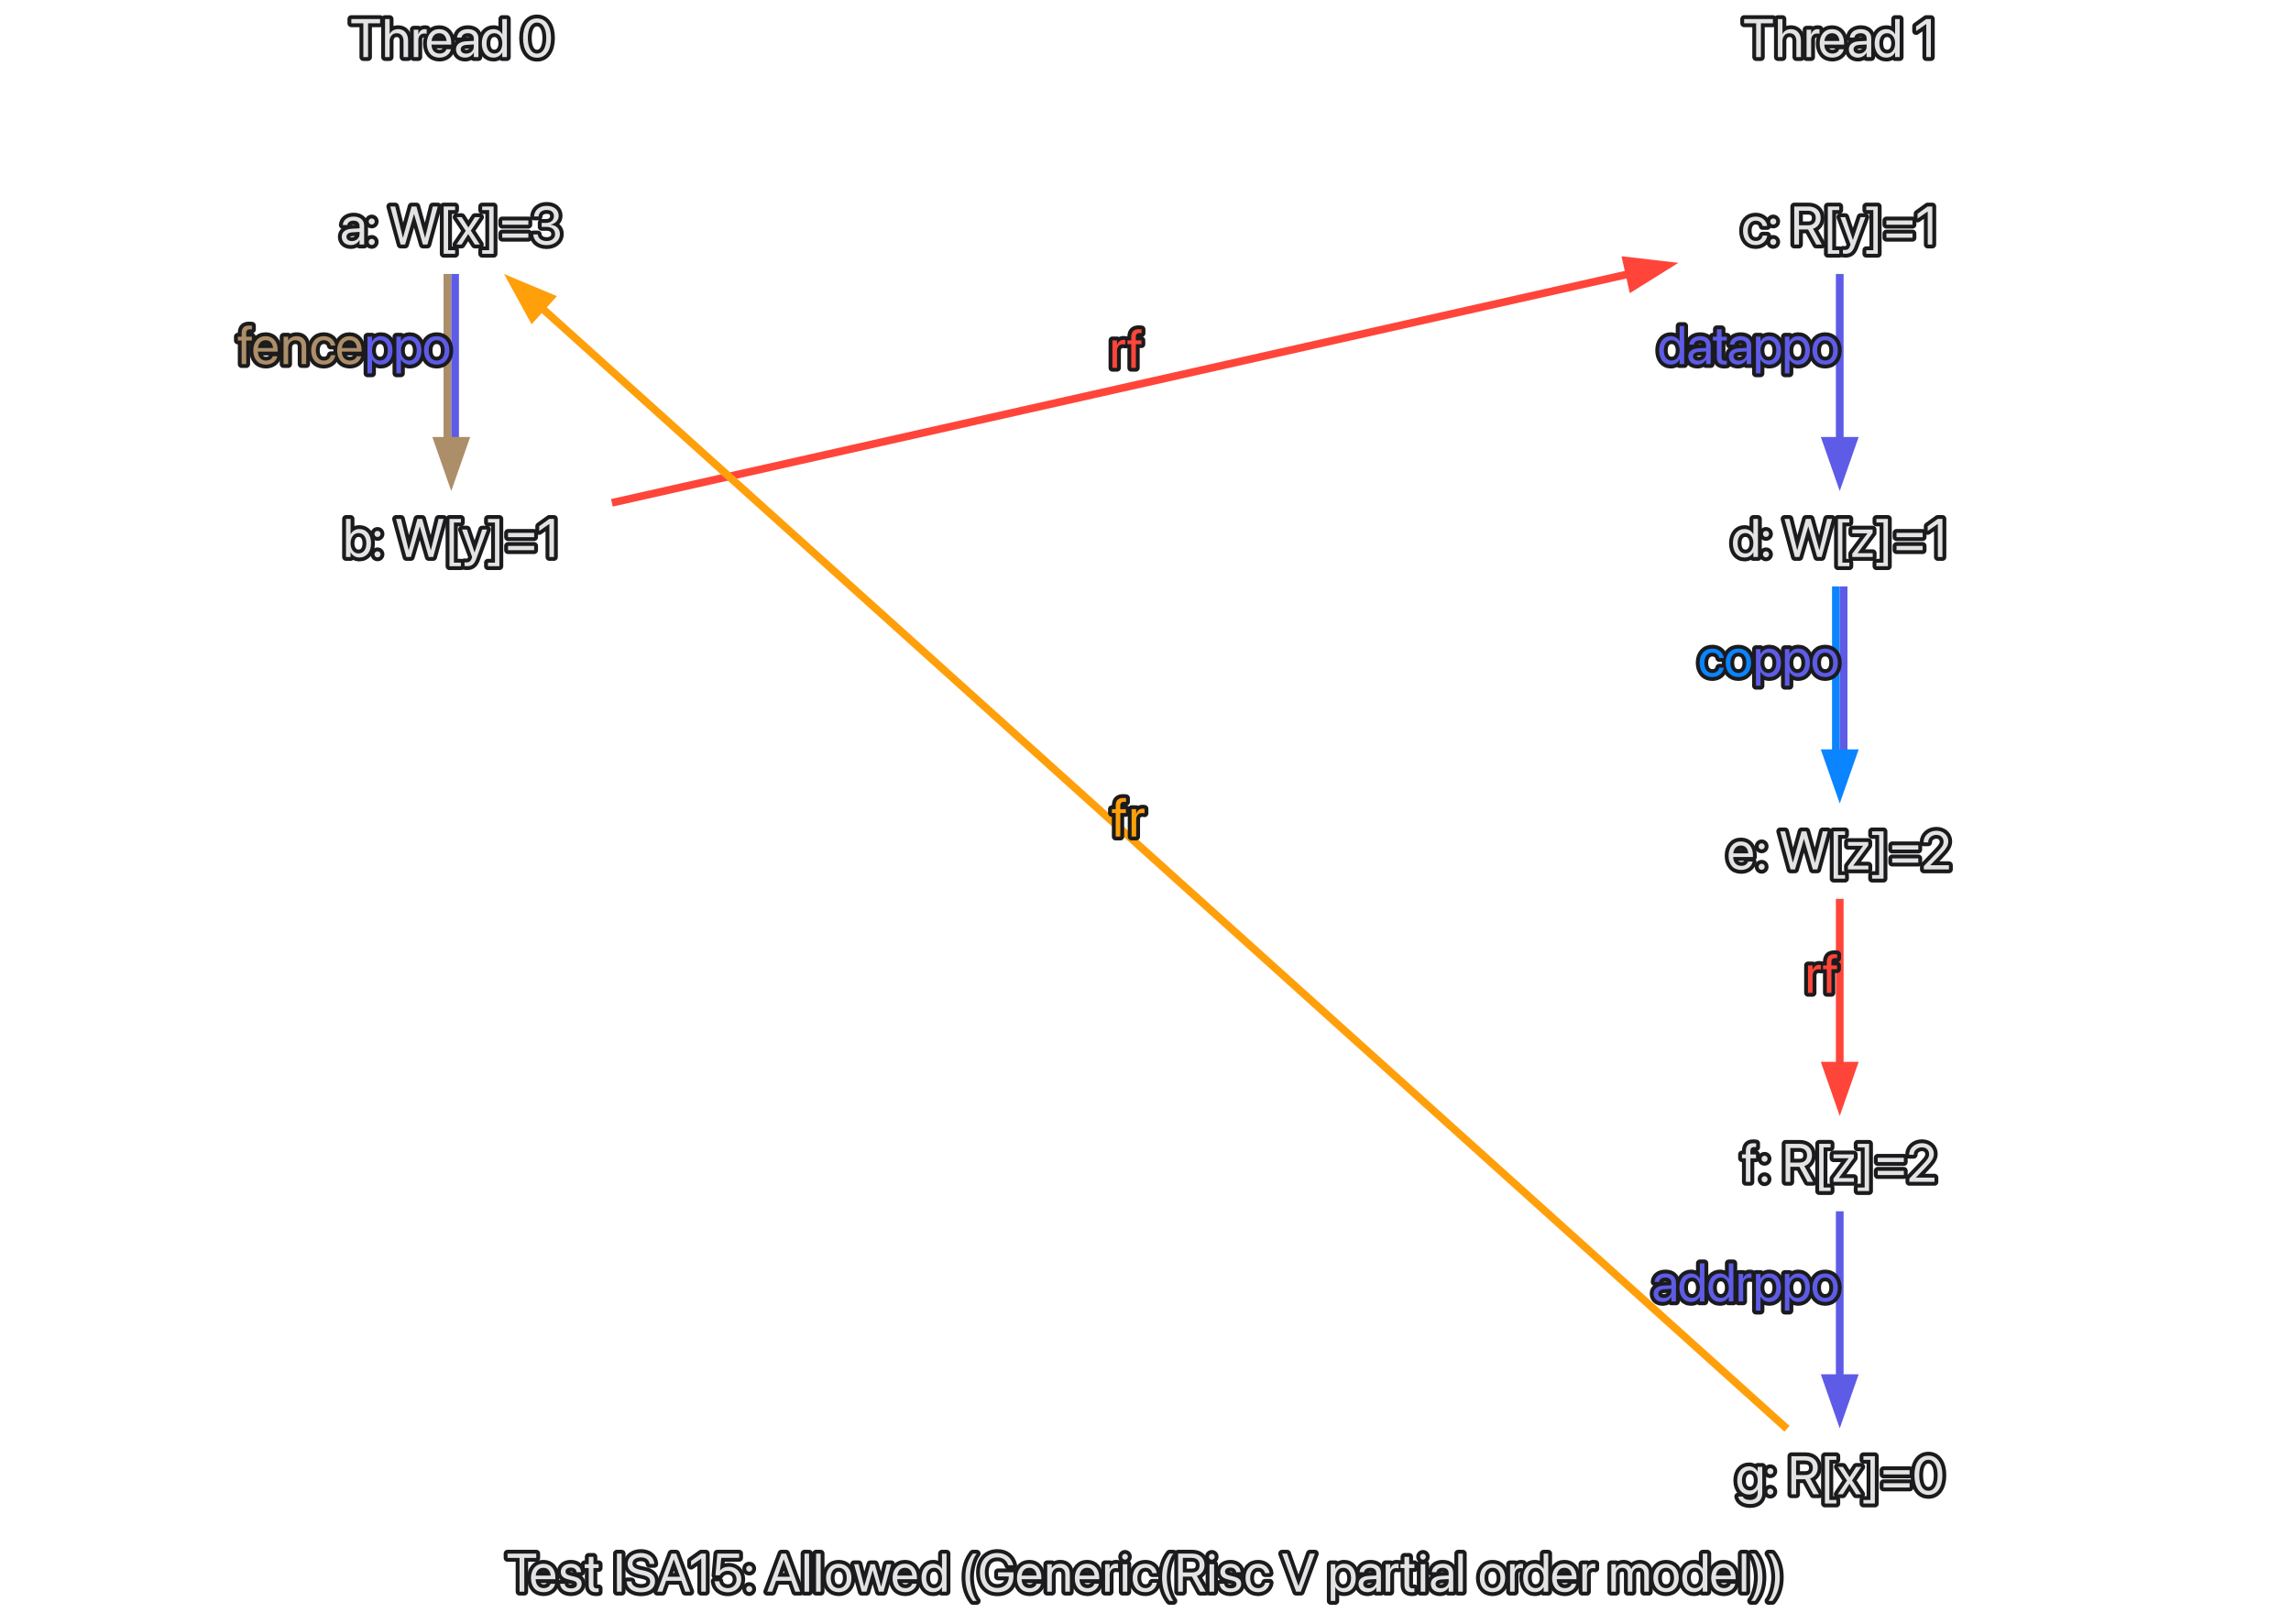 <svg xmlns="http://www.w3.org/2000/svg" xmlns:xlink="http://www.w3.org/1999/xlink" width="594" height="421"><defs><path id="c" d="M3.453 0h1.23v-8.758h3.11v-1.105H.343v1.105h3.11Zm0 0"/><path id="d" d="M3.7.137c1.55 0 2.714-.93 2.945-2.106l.015-.07H5.488l-.02.062c-.202.61-.84 1.059-1.741 1.059-1.266 0-2.07-.852-2.098-2.316h5.117v-.438c0-2.133-1.18-3.574-3.121-3.574s-3.2 1.512-3.2 3.71v.009C.426-1.293 1.657.137 3.7.137m-.083-6.332c1.04 0 1.805.652 1.922 2.03H1.65c.128-1.323.937-2.03 1.968-2.03m0 0"/><path id="e" d="M3.297.137c1.586 0 2.762-.875 2.762-2.121v-.004c0-1.012-.52-1.582-1.957-1.93l-1.13-.273c-.784-.192-1.105-.528-1.105-1.012v-.008c0-.629.531-1.043 1.395-1.043.883 0 1.406.457 1.504 1.149l.007.046h1.133l-.008-.09C5.813-6.335 4.82-7.245 3.262-7.245c-1.54 0-2.614.867-2.614 2.09v.008c0 1.027.653 1.648 1.993 1.968l1.125.274c.808.199 1.074.484 1.074 1v.004c0 .644-.574 1.047-1.54 1.047-.968 0-1.495-.418-1.64-1.13l-.012-.066H.457l.008.063C.609-.718 1.62.137 3.297.137m0 0"/><path id="f" d="M3.082.137c.234 0 .488-.028.637-.047v-.965c-.102.008-.239.027-.383.027-.637 0-.969-.21-.969-.972v-4.305H3.72v-.984H2.367v-1.922h-1.23v1.922H.097v.984h1.04v4.313c0 1.359.64 1.949 1.945 1.949m0 0"/><path id="h" d="M.957 0h1.23v-9.863H.958Zm0 0"/><path id="i" d="M4.184.164c2.257 0 3.644-1.11 3.644-2.86v-.003c0-1.504-.848-2.324-2.871-2.77l-1.094-.238c-1.285-.281-1.879-.79-1.879-1.594v-.008c0-.949.86-1.578 2.18-1.586 1.25 0 2.09.594 2.242 1.602l.012.094h1.23l-.003-.102c-.11-1.613-1.52-2.726-3.446-2.726-2.031 0-3.469 1.132-3.472 2.754v.007c0 1.442.902 2.309 2.828 2.735l1.093.238c1.356.3 1.922.785 1.922 1.652v.008c0 1.02-.894 1.66-2.316 1.66-1.43 0-2.387-.605-2.531-1.597l-.012-.098H.48l.003.098C.61-.883 2.051.164 4.184.164m0 0"/><path id="j" d="M.172 0h1.293l.996-2.824h3.973L7.43 0h1.293L5.059-9.863H3.844Zm4.266-8.387h.027L6.063-3.87H2.836Zm0 0"/><path id="k" d="M3.316 0h1.188v-9.863H3.3L.676-7.977v1.235L3.289-8.56h.027Zm0 0"/><path id="l" d="M4.191.164C6.242.164 7.7-1.219 7.703-3.19v-.016c0-1.895-1.367-3.266-3.258-3.266-.957 0-1.777.356-2.242 1.016h-.027l.332-3.313h4.637v-1.093H1.496L.992-4.238h1.086c.129-.227.29-.418.465-.582.437-.395 1.012-.594 1.684-.594 1.304 0 2.242.93 2.246 2.226v.016c0 1.324-.93 2.254-2.27 2.254-1.18 0-2.055-.742-2.18-1.723l-.007-.054H.809l.003.078C.958-1.012 2.306.164 4.193.164m0 0"/><path id="m" d="M1.504-5.195a.774.774 0 0 0 .781-.782.77.77 0 0 0-.781-.777.767.767 0 0 0-.777.777c0 .438.34.782.777.782m0 5.293a.774.774 0 0 0 .781-.782.774.774 0 0 0-.781-.78.77.77 0 0 0-.777.78c0 .438.34.782.777.782m0 0"/><path id="n" d="M.836 0h1.187v-9.863H.836Zm0 0"/><path id="o" d="M3.719.137c1.96 0 3.289-1.422 3.289-3.692v-.015c0-2.27-1.332-3.676-3.297-3.676C1.75-7.246.426-5.832.426-3.57v.015C.426-1.293 1.742.137 3.719.137m.008-1.055c-1.258 0-2.086-.96-2.086-2.637v-.015c0-1.66.836-2.625 2.07-2.625 1.258 0 2.078.957 2.078 2.625v.015c0 1.668-.812 2.637-2.062 2.637m0 0"/><path id="p" d="M2.18 0h1.21l1.602-5.504h.028L6.625 0h1.21l1.981-7.11H8.641L7.219-1.327H7.19L5.578-7.11H4.43L2.824-1.33h-.027l-1.422-5.78H.191Zm0 0"/><path id="q" d="M3.445.137c1.02 0 1.813-.512 2.258-1.34h.027V0h1.188v-9.863H5.73v3.941h-.027c-.445-.82-1.273-1.324-2.277-1.324-1.785 0-3 1.441-3 3.684v.007c0 2.243 1.203 3.692 3.02 3.692M3.68-.918c-1.258 0-2.04-1.004-2.04-2.637v-.007c0-1.622.782-2.633 2.04-2.633 1.195 0 2.054 1.047 2.054 2.633v.007c0 1.594-.851 2.637-2.054 2.637m0 0"/><path id="r" d="M3.242 2.395h.996c-.984-1.145-1.73-3.852-1.73-6.133 0-2.285.746-4.985 1.73-6.125h-.996C1.906-8.168 1.301-6.172 1.301-3.738c0 2.433.605 4.441 1.941 6.133m0 0"/><path id="s" d="M5.094.164c2.633 0 4.183-1.578 4.183-4.246v-.938H5.266v1.082h2.78v.176c0 1.657-1.202 2.79-2.952 2.79-2.012 0-3.262-1.532-3.262-4.012v-.008c0-2.434 1.23-3.903 3.262-3.903 1.386 0 2.343.72 2.8 1.97l.028.073h1.293L9.18-6.98c-.457-1.743-1.817-3.047-4.086-3.047-2.754 0-4.52 1.953-4.52 5.035v.008C.574-1.84 2.34.164 5.094.164m0 0"/><path id="t" d="M.773 0h1.188v-4.184c0-1.21.734-2.011 1.855-2.011 1.094 0 1.633.636 1.633 1.793V0h1.188v-4.613c0-1.621-.903-2.633-2.461-2.633-1.078 0-1.805.484-2.188 1.148h-.027v-1.011H.773Zm0 0"/><path id="u" d="M.773 0h1.188v-4.39c0-1.079.601-1.723 1.527-1.723.285 0 .54.035.633.07v-1.156c-.094-.012-.273-.047-.476-.047-.801 0-1.415.52-1.657 1.34h-.027V-7.11H.773Zm0 0"/><path id="v" d="M1.441-8.312a.744.744 0 0 0 .746-.747.74.74 0 0 0-.746-.746.74.74 0 0 0-.742.746c0 .41.332.746.742.746M.848 0h1.191v-7.11H.848Zm0 0"/><path id="w" d="M3.719.137c1.605 0 2.777-1.047 2.969-2.399l.003-.05H5.523l-.011.054c-.2.793-.82 1.34-1.793 1.34-1.23 0-2.078-.977-2.078-2.629v-.008c0-1.613.828-2.64 2.066-2.64 1.043 0 1.617.629 1.797 1.34l.012.054H6.68l-.008-.054C6.523-6.07 5.477-7.246 3.707-7.246 1.73-7.246.426-5.812.426-3.57v.007c0 2.262 1.277 3.7 3.293 3.7m0 0"/><path id="x" d="M.957 0h1.23v-3.902h2.36L6.66 0h1.442L5.816-4.094c1.23-.39 1.985-1.449 1.985-2.816v-.016c0-1.777-1.246-2.937-3.145-2.937H.957Zm1.23-4.992V-8.77h2.305c1.266 0 2.035.696 2.035 1.872v.015c0 1.207-.715 1.89-1.98 1.89Zm0 0"/><path id="y" d="M3.809 0h1.214L8.66-9.863H7.371L4.43-1.477h-.028L1.465-9.863H.172Zm0 0"/><path id="z" d="M.773 2.395h1.188v-3.586h.027C2.434-.371 3.262.137 4.266.137c1.785 0 3-1.442 3-3.684v-.008c0-2.242-1.203-3.691-3.02-3.691-1.02 0-1.812.512-2.258 1.34h-.027V-7.11H.773ZM4.012-.918c-1.196 0-2.055-1.043-2.055-2.629v-.008c0-1.593.852-2.64 2.055-2.64 1.258 0 2.039 1.008 2.039 2.64v.008c0 1.617-.781 2.629-2.04 2.629m0 0"/><path id="A" d="M2.852.137c.949 0 1.804-.512 2.222-1.293h.028V0h1.187v-4.914c0-1.422-1.05-2.332-2.734-2.332-1.676 0-2.692.941-2.797 2.113l-.004.074h1.148l.012-.062c.137-.637.711-1.074 1.629-1.074.988 0 1.559.527 1.559 1.394v.598l-2.04.113C1.43-3.992.485-3.234.485-2.023v.011c0 1.293.954 2.149 2.368 2.149M1.703-2.012v-.011c0-.664.547-1.086 1.496-1.141l1.903-.117v.582c0 1.031-.864 1.804-1.985 1.804-.855 0-1.414-.433-1.414-1.117m0 0"/><path id="B" d="M.773 0h1.188v-4.457c0-.992.684-1.738 1.629-1.738.883 0 1.457.57 1.457 1.43V0h1.187v-4.52c0-.968.664-1.675 1.606-1.675.937 0 1.476.582 1.476 1.558V0h1.192v-4.91c0-1.414-.91-2.336-2.317-2.336-1 0-1.832.512-2.23 1.367h-.027c-.309-.867-1.024-1.367-1.997-1.367-.914 0-1.624.473-1.949 1.176h-.027v-1.04H.773Zm0 0"/><path id="C" d="M1.273 2.395c1.332-1.692 1.942-3.7 1.942-6.133 0-2.434-.61-4.43-1.942-6.125h-1c.985 1.14 1.73 3.84 1.73 6.125 0 2.281-.745 4.988-1.73 6.133Zm0 0"/><path id="D" d="M.836 0h1.187v-4.148c0-1.211.73-2.047 1.832-2.047 1.11 0 1.766.761 1.766 2.047V0H6.81v-4.355c0-1.723-1.032-2.891-2.543-2.891-1.059 0-1.832.473-2.215 1.27h-.028v-3.887H.836Zm0 0"/><path id="E" d="M4.238.164c2.27 0 3.63-1.96 3.63-5.094v-.011c0-3.133-1.36-5.086-3.63-5.086S.621-8.074.621-4.941v.011C.621-1.797 1.97.164 4.238.164m0-1.074C2.734-.91 1.86-2.453 1.86-4.93v-.011c0-2.477.875-4.008 2.38-4.008 1.503 0 2.394 1.531 2.394 4.008v.011c0 2.477-.89 4.02-2.395 4.02m0 0"/><path id="F" d="M2.996 0h1.16l2.297-7.902h.027L8.777 0h1.164l2.684-9.863H11.34L9.352-1.766h-.028L7.09-9.863H5.844L3.609-1.766h-.027L1.594-9.863H.309Zm0 0"/><path id="G" d="M1.41 2.395h2.965v-.926H2.559V-8.934h1.816v-.93H1.41Zm0 0"/><path id="H" d="M.219 0h1.32l1.715-2.707h.027L4.984 0h1.32L3.938-3.602l2.399-3.507H5.012L3.324-4.445h-.027L1.586-7.11H.262L2.64-3.555Zm0 0"/><path id="I" d="M3.105 2.395V-9.863H.137v.93h1.82V1.468H.137v.926Zm0 0"/><path id="J" d="M.848-5.14h6.77v-1.11H.847Zm0 3.382h6.77v-1.105H.847Zm0 0"/><path id="K" d="M4.121.164c1.977 0 3.426-1.219 3.426-2.863v-.016c0-1.402-.977-2.297-2.414-2.418v-.027c1.23-.262 2.094-1.094 2.094-2.313v-.011c0-1.5-1.239-2.543-3.118-2.543-1.847 0-3.117 1.07-3.273 2.68l-.008.066h1.184l.004-.067c.105-1 .93-1.613 2.093-1.613 1.204 0 1.88.594 1.88 1.625v.016c0 .984-.821 1.707-1.997 1.707H2.81v1.039h1.238c1.383 0 2.25.676 2.25 1.886v.016c0 1.043-.883 1.77-2.176 1.77-1.312 0-2.2-.672-2.3-1.641l-.008-.07H.629l.008.082C.766-.973 2.086.164 4.12.164m0 0"/><path id="L" d="M4.309.137c1.816 0 3.02-1.45 3.02-3.692v-.007c0-2.243-1.216-3.684-3-3.684-1.005 0-1.833.504-2.278 1.324h-.028v-3.941H.836V0h1.187v-1.203h.028c.445.828 1.238 1.34 2.258 1.34M4.074-.918c-1.203 0-2.058-1.043-2.058-2.637v-.007c0-1.586.863-2.633 2.058-2.633 1.258 0 2.04 1.011 2.04 2.633v.007c0 1.633-.782 2.637-2.04 2.637m0 0"/><path id="M" d="M1.457 2.395c1.285 0 1.906-.59 2.414-1.95l2.774-7.554h-1.25l-1.97 5.918h-.027L1.438-7.11H.163L2.804.008 2.66.41c-.289.809-.703 1-1.457 1-.144 0-.281-.023-.383-.043v.973c.153.027.403.055.637.055m0 0"/><path id="N" d="M1.156 0h1.188v-6.125h1.449v-.984H2.332v-.868c0-.707.328-1.039.984-1.039.184 0 .368.004.512.028v-.965A5 5 0 0 0 3.105-10c-1.312 0-1.949.648-1.949 2.016v.875H.164v.984h.992Zm0 0"/><path id="O" d="M.621 0h5.305v-.984H2.004v-.02l3.902-5.238v-.867H.63v.984h3.926v.02L.62-.848Zm0 0"/><path id="P" d="M.8 0H7.31v-1.094h-4.82v-.027l2.343-2.406C6.645-5.38 7.145-6.195 7.145-7.273v-.016c0-1.543-1.305-2.738-3.09-2.738-1.84 0-3.317 1.261-3.317 2.972v.04H1.93v-.032c0-1.062.914-1.91 2.144-1.91 1.074 0 1.832.727 1.84 1.73v.016c0 .82-.309 1.352-1.64 2.738L.8-.848Zm0 0"/><path id="Q" d="M3.781 2.531c1.926 0 3.137-1.082 3.137-2.73v-6.91H5.73v1.203h-.027c-.437-.793-1.23-1.34-2.238-1.34-1.805 0-3.04 1.434-3.04 3.644v.004C.426-1.375 1.649.07 3.438.07c1.02 0 1.84-.508 2.266-1.293h.027v.907c0 1.101-.71 1.793-1.964 1.793-.97 0-1.645-.313-1.871-.829L1.867.59H.672l.012.058c.234 1.055 1.34 1.883 3.097 1.883M3.7-.984c-1.265 0-2.058-1-2.058-2.614v-.004c0-1.582.793-2.593 2.058-2.593 1.203 0 2.031 1.027 2.031 2.593v.004c0 1.582-.82 2.614-2.03 2.614m0 0"/></defs><path fill="none" stroke="#AC8E68" stroke-miterlimit="10" stroke-width="2" d="M116 71.027v43.633"/><path fill="none" stroke="#5E5CE6" stroke-miterlimit="10" stroke-width="2" d="M118 71.027v43.633"/><path fill="#AC8E68" stroke="#AC8E68" stroke-miterlimit="10" stroke-width="2" d="m120.5 114.281-3.5 10-3.5-10Zm0 0"/><path fill="none" stroke="#FF453A" stroke-miterlimit="10" stroke-width="2" d="M158.648 130.355C223.95 115.66 350.422 87.203 422.754 70.93"/><path fill="#FF453A" stroke="#FF453A" stroke-miterlimit="10" stroke-width="2" d="m421.695 67.582 10.524 1.219-8.989 5.61Zm0 0"/><path fill="none" stroke="#5E5CE6" stroke-miterlimit="10" stroke-width="2" d="M477 71.027v43.633"/><path fill="#5E5CE6" stroke="#5E5CE6" stroke-miterlimit="10" stroke-width="2" d="m480.5 114.281-3.5 10-3.5-10Zm0 0"/><path fill="none" stroke="#0A84FF" stroke-miterlimit="10" stroke-width="2" d="M476 152.027v43.633"/><path fill="none" stroke="#5E5CE6" stroke-miterlimit="10" stroke-width="2" d="M478 152.027v43.633"/><path fill="#0A84FF" stroke="#0A84FF" stroke-miterlimit="10" stroke-width="2" d="m480.5 195.281-3.5 10-3.5-10Zm0 0"/><path fill="none" stroke="#FF453A" stroke-miterlimit="10" stroke-width="2" d="M477 233.027v43.633"/><path fill="#FF453A" stroke="#FF453A" stroke-miterlimit="10" stroke-width="2" d="m480.5 276.281-3.5 10-3.5-10Zm0 0"/><path fill="none" stroke="#5E5CE6" stroke-miterlimit="10" stroke-width="2" d="M477 314.027v43.633"/><path fill="#5E5CE6" stroke="#5E5CE6" stroke-miterlimit="10" stroke-width="2" d="m480.5 357.281-3.5 10-3.5-10Zm0 0"/><path fill="none" stroke="#FF9F0A" stroke-miterlimit="10" stroke-width="2" d="M463.328 370.418 140.16 79.57"/><path fill="#FF9F0A" stroke="#FF9F0A" stroke-miterlimit="10" stroke-width="2" d="m138.027 82.36-5.09-9.294 9.774 4.09Zm0 0"/><g fill="none" stroke="#1b1b1d" stroke-linecap="round" stroke-linejoin="round" stroke-width="2"><use xlink:href="#c" x="131.25" y="412.648"/><use xlink:href="#d" x="137.25" y="412.648"/><use xlink:href="#e" x="144.75" y="412.648"/><use xlink:href="#f" x="151.5" y="412.648"/><use xlink:href="#g" x="156" y="412.648"/><use xlink:href="#h" x="159" y="412.648"/><use xlink:href="#i" x="162" y="412.648"/><use xlink:href="#j" x="170.25" y="412.648"/><use xlink:href="#k" x="178.5" y="412.648"/><use xlink:href="#l" x="184.5" y="412.648"/><use xlink:href="#m" x="192.75" y="412.648"/><use xlink:href="#g" x="195.75" y="412.648"/><use xlink:href="#j" x="198.75" y="412.648"/><use xlink:href="#n" x="207.75" y="412.648"/><use xlink:href="#n" x="210.75" y="412.648"/><use xlink:href="#o" x="213.75" y="412.648"/><use xlink:href="#p" x="221.25" y="412.648"/><use xlink:href="#d" x="231" y="412.648"/><use xlink:href="#q" x="238.5" y="412.648"/><use xlink:href="#g" x="246" y="412.648"/><use xlink:href="#r" x="249" y="412.648"/><use xlink:href="#s" x="253.5" y="412.648"/><use xlink:href="#d" x="263.25" y="412.648"/><use xlink:href="#t" x="270.75" y="412.648"/><use xlink:href="#d" x="278.25" y="412.648"/><use xlink:href="#u" x="285.75" y="412.648"/><use xlink:href="#v" x="290.25" y="412.648"/><use xlink:href="#w" x="293.25" y="412.648"/><use xlink:href="#r" x="300" y="412.648"/><use xlink:href="#x" x="304.5" y="412.648"/><use xlink:href="#v" x="312.75" y="412.648"/><use xlink:href="#e" x="315.75" y="412.648"/><use xlink:href="#w" x="322.5" y="412.648"/><use xlink:href="#g" x="329.25" y="412.648"/><use xlink:href="#y" x="332.25" y="412.648"/><use xlink:href="#g" x="341.25" y="412.648"/><use xlink:href="#z" x="344.25" y="412.648"/><use xlink:href="#A" x="351.75" y="412.648"/><use xlink:href="#u" x="358.5" y="412.648"/><use xlink:href="#f" x="363" y="412.648"/><use xlink:href="#v" x="367.5" y="412.648"/><use xlink:href="#A" x="370.5" y="412.648"/><use xlink:href="#n" x="377.25" y="412.648"/><use xlink:href="#g" x="380.25" y="412.648"/><use xlink:href="#o" x="383.25" y="412.648"/><use xlink:href="#u" x="390.75" y="412.648"/><use xlink:href="#q" x="394.5" y="412.648"/><use xlink:href="#d" x="402" y="412.648"/><use xlink:href="#u" x="409.5" y="412.648"/><use xlink:href="#g" x="414" y="412.648"/><use xlink:href="#B" x="417" y="412.648"/><use xlink:href="#o" x="428.25" y="412.648"/><use xlink:href="#q" x="435.75" y="412.648"/><use xlink:href="#d" x="443.25" y="412.648"/><use xlink:href="#n" x="450.75" y="412.648"/><use xlink:href="#C" x="453.75" y="412.648"/><use xlink:href="#C" x="458.25" y="412.648"/></g><g fill="#E3E3E3"><use xlink:href="#c" x="131.25" y="412.648"/><use xlink:href="#d" x="137.25" y="412.648"/><use xlink:href="#e" x="144.75" y="412.648"/><use xlink:href="#f" x="151.5" y="412.648"/><use xlink:href="#g" x="156" y="412.648"/><use xlink:href="#h" x="159" y="412.648"/><use xlink:href="#i" x="162" y="412.648"/><use xlink:href="#j" x="170.25" y="412.648"/><use xlink:href="#k" x="178.5" y="412.648"/><use xlink:href="#l" x="184.5" y="412.648"/><use xlink:href="#m" x="192.75" y="412.648"/><use xlink:href="#g" x="195.75" y="412.648"/><use xlink:href="#j" x="198.75" y="412.648"/><use xlink:href="#n" x="207.75" y="412.648"/><use xlink:href="#n" x="210.75" y="412.648"/><use xlink:href="#o" x="213.75" y="412.648"/><use xlink:href="#p" x="221.25" y="412.648"/><use xlink:href="#d" x="231" y="412.648"/><use xlink:href="#q" x="238.5" y="412.648"/><use xlink:href="#g" x="246" y="412.648"/><use xlink:href="#r" x="249" y="412.648"/><use xlink:href="#s" x="253.5" y="412.648"/><use xlink:href="#d" x="263.25" y="412.648"/><use xlink:href="#t" x="270.75" y="412.648"/><use xlink:href="#d" x="278.25" y="412.648"/><use xlink:href="#u" x="285.75" y="412.648"/><use xlink:href="#v" x="290.25" y="412.648"/><use xlink:href="#w" x="293.25" y="412.648"/><use xlink:href="#r" x="300" y="412.648"/><use xlink:href="#x" x="304.5" y="412.648"/><use xlink:href="#v" x="312.75" y="412.648"/><use xlink:href="#e" x="315.75" y="412.648"/><use xlink:href="#w" x="322.5" y="412.648"/><use xlink:href="#g" x="329.25" y="412.648"/><use xlink:href="#y" x="332.25" y="412.648"/><use xlink:href="#g" x="341.25" y="412.648"/><use xlink:href="#z" x="344.25" y="412.648"/><use xlink:href="#A" x="351.75" y="412.648"/><use xlink:href="#u" x="358.5" y="412.648"/><use xlink:href="#f" x="363" y="412.648"/><use xlink:href="#v" x="367.5" y="412.648"/><use xlink:href="#A" x="370.5" y="412.648"/><use xlink:href="#n" x="377.25" y="412.648"/><use xlink:href="#g" x="380.25" y="412.648"/><use xlink:href="#o" x="383.25" y="412.648"/><use xlink:href="#u" x="390.75" y="412.648"/><use xlink:href="#q" x="394.5" y="412.648"/><use xlink:href="#d" x="402" y="412.648"/><use xlink:href="#u" x="409.5" y="412.648"/><use xlink:href="#g" x="414" y="412.648"/><use xlink:href="#B" x="417" y="412.648"/><use xlink:href="#o" x="428.25" y="412.648"/><use xlink:href="#q" x="435.75" y="412.648"/><use xlink:href="#d" x="443.25" y="412.648"/><use xlink:href="#n" x="450.75" y="412.648"/><use xlink:href="#C" x="453.75" y="412.648"/><use xlink:href="#C" x="458.25" y="412.648"/></g><g fill="none" stroke="#1b1b1d" stroke-linecap="round" stroke-linejoin="round" stroke-width="2"><use xlink:href="#c" x="90.75" y="14.801"/><use xlink:href="#D" x="99" y="14.801"/><use xlink:href="#u" x="106.5" y="14.801"/><use xlink:href="#d" x="110.25" y="14.801"/><use xlink:href="#A" x="117.75" y="14.801"/><use xlink:href="#q" x="124.5" y="14.801"/><use xlink:href="#g" x="132" y="14.801"/><use xlink:href="#E" x="135" y="14.801"/></g><g fill="#E3E3E3"><use xlink:href="#c" x="90.75" y="14.801"/><use xlink:href="#D" x="99" y="14.801"/><use xlink:href="#u" x="106.5" y="14.801"/><use xlink:href="#d" x="110.25" y="14.801"/><use xlink:href="#A" x="117.75" y="14.801"/><use xlink:href="#q" x="124.5" y="14.801"/><use xlink:href="#g" x="132" y="14.801"/><use xlink:href="#E" x="135" y="14.801"/></g><g fill="none" stroke="#1b1b1d" stroke-linecap="round" stroke-linejoin="round" stroke-width="2"><use xlink:href="#A" x="88.125" y="63.398"/><use xlink:href="#m" x="94.875" y="63.398"/><use xlink:href="#g" x="97.875" y="63.398"/><use xlink:href="#F" x="100.875" y="63.398"/><use xlink:href="#G" x="113.625" y="63.398"/><use xlink:href="#H" x="118.125" y="63.398"/><use xlink:href="#I" x="124.875" y="63.398"/><use xlink:href="#J" x="129.375" y="63.398"/><use xlink:href="#K" x="137.625" y="63.398"/></g><g fill="#E3E3E3"><use xlink:href="#A" x="88.125" y="63.398"/><use xlink:href="#m" x="94.875" y="63.398"/><use xlink:href="#g" x="97.875" y="63.398"/><use xlink:href="#F" x="100.875" y="63.398"/><use xlink:href="#G" x="113.625" y="63.398"/><use xlink:href="#H" x="118.125" y="63.398"/><use xlink:href="#I" x="124.875" y="63.398"/><use xlink:href="#J" x="129.375" y="63.398"/><use xlink:href="#K" x="137.625" y="63.398"/></g><g fill="none" stroke="#1b1b1d" stroke-linecap="round" stroke-linejoin="round" stroke-width="2"><use xlink:href="#L" x="88.875" y="144.398"/><use xlink:href="#m" x="96.375" y="144.398"/><use xlink:href="#g" x="99.375" y="144.398"/><use xlink:href="#F" x="102.375" y="144.398"/><use xlink:href="#G" x="115.125" y="144.398"/><use xlink:href="#M" x="119.625" y="144.398"/><use xlink:href="#I" x="126.375" y="144.398"/><use xlink:href="#J" x="130.875" y="144.398"/><use xlink:href="#k" x="139.125" y="144.398"/></g><g fill="#E3E3E3"><use xlink:href="#L" x="88.875" y="144.398"/><use xlink:href="#m" x="96.375" y="144.398"/><use xlink:href="#g" x="99.375" y="144.398"/><use xlink:href="#F" x="102.375" y="144.398"/><use xlink:href="#G" x="115.125" y="144.398"/><use xlink:href="#M" x="119.625" y="144.398"/><use xlink:href="#I" x="126.375" y="144.398"/><use xlink:href="#J" x="130.875" y="144.398"/><use xlink:href="#k" x="139.125" y="144.398"/></g><g fill="none" stroke="#1b1b1d" stroke-linecap="round" stroke-linejoin="round" stroke-width="2"><use xlink:href="#N" x="61.5" y="94.395"/><use xlink:href="#d" x="65.25" y="94.395"/><use xlink:href="#t" x="72.75" y="94.395"/><use xlink:href="#w" x="80.25" y="94.395"/><use xlink:href="#d" x="87" y="94.395"/></g><g fill="#AC8E68"><use xlink:href="#N" x="61.5" y="94.395"/><use xlink:href="#d" x="65.25" y="94.395"/><use xlink:href="#t" x="72.75" y="94.395"/><use xlink:href="#w" x="80.25" y="94.395"/><use xlink:href="#d" x="87" y="94.395"/></g><g fill="none" stroke="#1b1b1d" stroke-linecap="round" stroke-linejoin="round" stroke-width="2"><use xlink:href="#z" x="94.5" y="94.395"/><use xlink:href="#z" x="102" y="94.395"/><use xlink:href="#o" x="109.5" y="94.395"/></g><g fill="#5E5CE6"><use xlink:href="#z" x="94.5" y="94.395"/><use xlink:href="#z" x="102" y="94.395"/><use xlink:href="#o" x="109.5" y="94.395"/></g><g fill="none" stroke="#1b1b1d" stroke-linecap="round" stroke-linejoin="round" stroke-width="2"><use xlink:href="#w" x="451.5" y="63.398"/><use xlink:href="#m" x="458.25" y="63.398"/><use xlink:href="#g" x="461.25" y="63.398"/><use xlink:href="#x" x="464.25" y="63.398"/><use xlink:href="#G" x="472.5" y="63.398"/><use xlink:href="#M" x="477" y="63.398"/><use xlink:href="#I" x="483.75" y="63.398"/><use xlink:href="#J" x="488.25" y="63.398"/><use xlink:href="#k" x="496.5" y="63.398"/></g><g fill="#E3E3E3"><use xlink:href="#w" x="451.5" y="63.398"/><use xlink:href="#m" x="458.25" y="63.398"/><use xlink:href="#g" x="461.25" y="63.398"/><use xlink:href="#x" x="464.25" y="63.398"/><use xlink:href="#G" x="472.5" y="63.398"/><use xlink:href="#M" x="477" y="63.398"/><use xlink:href="#I" x="483.75" y="63.398"/><use xlink:href="#J" x="488.25" y="63.398"/><use xlink:href="#k" x="496.5" y="63.398"/></g><g fill="none" stroke="#1b1b1d" stroke-linecap="round" stroke-linejoin="round" stroke-width="2"><use xlink:href="#u" x="287.652" y="95.352"/><use xlink:href="#N" x="292.152" y="95.352"/></g><g fill="#FF453A"><use xlink:href="#u" x="287.652" y="95.352"/><use xlink:href="#N" x="292.152" y="95.352"/></g><g fill="none" stroke="#1b1b1d" stroke-linecap="round" stroke-linejoin="round" stroke-width="2"><use xlink:href="#c" x="451.875" y="14.801"/><use xlink:href="#D" x="460.125" y="14.801"/><use xlink:href="#u" x="467.625" y="14.801"/><use xlink:href="#d" x="471.375" y="14.801"/><use xlink:href="#A" x="478.875" y="14.801"/><use xlink:href="#q" x="485.625" y="14.801"/><use xlink:href="#g" x="493.125" y="14.801"/><use xlink:href="#k" x="496.125" y="14.801"/></g><g fill="#E3E3E3"><use xlink:href="#c" x="451.875" y="14.801"/><use xlink:href="#D" x="460.125" y="14.801"/><use xlink:href="#u" x="467.625" y="14.801"/><use xlink:href="#d" x="471.375" y="14.801"/><use xlink:href="#A" x="478.875" y="14.801"/><use xlink:href="#q" x="485.625" y="14.801"/><use xlink:href="#g" x="493.125" y="14.801"/><use xlink:href="#k" x="496.125" y="14.801"/></g><g fill="none" stroke="#1b1b1d" stroke-linecap="round" stroke-linejoin="round" stroke-width="2"><use xlink:href="#q" x="448.875" y="144.398"/><use xlink:href="#m" x="456.375" y="144.398"/><use xlink:href="#g" x="459.375" y="144.398"/><use xlink:href="#F" x="462.375" y="144.398"/><use xlink:href="#G" x="475.125" y="144.398"/><use xlink:href="#O" x="479.625" y="144.398"/><use xlink:href="#I" x="486.375" y="144.398"/><use xlink:href="#J" x="490.875" y="144.398"/><use xlink:href="#k" x="499.125" y="144.398"/></g><g fill="#E3E3E3"><use xlink:href="#q" x="448.875" y="144.398"/><use xlink:href="#m" x="456.375" y="144.398"/><use xlink:href="#g" x="459.375" y="144.398"/><use xlink:href="#F" x="462.375" y="144.398"/><use xlink:href="#G" x="475.125" y="144.398"/><use xlink:href="#O" x="479.625" y="144.398"/><use xlink:href="#I" x="486.375" y="144.398"/><use xlink:href="#J" x="490.875" y="144.398"/><use xlink:href="#k" x="499.125" y="144.398"/></g><g fill="none" stroke="#1b1b1d" stroke-linecap="round" stroke-linejoin="round" stroke-width="2"><use xlink:href="#q" x="429.75" y="94.395"/><use xlink:href="#A" x="437.25" y="94.395"/><use xlink:href="#f" x="444" y="94.395"/><use xlink:href="#A" x="447.75" y="94.395"/></g><g fill="#5E5CE6"><use xlink:href="#q" x="429.75" y="94.395"/><use xlink:href="#A" x="437.25" y="94.395"/><use xlink:href="#f" x="444" y="94.395"/><use xlink:href="#A" x="447.75" y="94.395"/></g><g fill="none" stroke="#1b1b1d" stroke-linecap="round" stroke-linejoin="round" stroke-width="2"><use xlink:href="#z" x="454.5" y="94.395"/><use xlink:href="#z" x="462" y="94.395"/><use xlink:href="#o" x="469.5" y="94.395"/></g><g fill="#5E5CE6"><use xlink:href="#z" x="454.5" y="94.395"/><use xlink:href="#z" x="462" y="94.395"/><use xlink:href="#o" x="469.5" y="94.395"/></g><g fill="none" stroke="#1b1b1d" stroke-linecap="round" stroke-linejoin="round" stroke-width="2"><use xlink:href="#d" x="447.75" y="225.398"/><use xlink:href="#m" x="455.25" y="225.398"/><use xlink:href="#g" x="458.25" y="225.398"/><use xlink:href="#F" x="461.25" y="225.398"/><use xlink:href="#G" x="474" y="225.398"/><use xlink:href="#O" x="478.5" y="225.398"/><use xlink:href="#I" x="485.25" y="225.398"/><use xlink:href="#J" x="489.75" y="225.398"/><use xlink:href="#P" x="498" y="225.398"/></g><g fill="#E3E3E3"><use xlink:href="#d" x="447.75" y="225.398"/><use xlink:href="#m" x="455.25" y="225.398"/><use xlink:href="#g" x="458.25" y="225.398"/><use xlink:href="#F" x="461.25" y="225.398"/><use xlink:href="#G" x="474" y="225.398"/><use xlink:href="#O" x="478.5" y="225.398"/><use xlink:href="#I" x="485.25" y="225.398"/><use xlink:href="#J" x="489.75" y="225.398"/><use xlink:href="#P" x="498" y="225.398"/></g><g fill="none" stroke="#1b1b1d" stroke-linecap="round" stroke-linejoin="round" stroke-width="2"><use xlink:href="#w" x="440.25" y="175.395"/><use xlink:href="#o" x="447" y="175.395"/></g><g fill="#0A84FF"><use xlink:href="#w" x="440.25" y="175.395"/><use xlink:href="#o" x="447" y="175.395"/></g><g fill="none" stroke="#1b1b1d" stroke-linecap="round" stroke-linejoin="round" stroke-width="2"><use xlink:href="#z" x="454.5" y="175.395"/><use xlink:href="#z" x="462" y="175.395"/><use xlink:href="#o" x="469.5" y="175.395"/></g><g fill="#5E5CE6"><use xlink:href="#z" x="454.5" y="175.395"/><use xlink:href="#z" x="462" y="175.395"/><use xlink:href="#o" x="469.5" y="175.395"/></g><g fill="none" stroke="#1b1b1d" stroke-linecap="round" stroke-linejoin="round" stroke-width="2"><use xlink:href="#N" x="451.5" y="306.398"/><use xlink:href="#m" x="456" y="306.398"/><use xlink:href="#g" x="459" y="306.398"/><use xlink:href="#x" x="462" y="306.398"/><use xlink:href="#G" x="470.25" y="306.398"/><use xlink:href="#O" x="474.75" y="306.398"/><use xlink:href="#I" x="481.5" y="306.398"/><use xlink:href="#J" x="486" y="306.398"/><use xlink:href="#P" x="494.25" y="306.398"/></g><g fill="#E3E3E3"><use xlink:href="#N" x="451.5" y="306.398"/><use xlink:href="#m" x="456" y="306.398"/><use xlink:href="#g" x="459" y="306.398"/><use xlink:href="#x" x="462" y="306.398"/><use xlink:href="#G" x="470.25" y="306.398"/><use xlink:href="#O" x="474.75" y="306.398"/><use xlink:href="#I" x="481.5" y="306.398"/><use xlink:href="#J" x="486" y="306.398"/><use xlink:href="#P" x="494.25" y="306.398"/></g><g fill="none" stroke="#1b1b1d" stroke-linecap="round" stroke-linejoin="round" stroke-width="2"><use xlink:href="#u" x="468" y="257.395"/><use xlink:href="#N" x="472.5" y="257.395"/></g><g fill="#FF453A"><use xlink:href="#u" x="468" y="257.395"/><use xlink:href="#N" x="472.5" y="257.395"/></g><g fill="none" stroke="#1b1b1d" stroke-linecap="round" stroke-linejoin="round" stroke-width="2"><use xlink:href="#Q" x="450" y="387.398"/><use xlink:href="#m" x="457.5" y="387.398"/><use xlink:href="#g" x="460.5" y="387.398"/><use xlink:href="#x" x="463.5" y="387.398"/><use xlink:href="#G" x="471.75" y="387.398"/><use xlink:href="#H" x="476.25" y="387.398"/><use xlink:href="#I" x="483" y="387.398"/><use xlink:href="#J" x="487.5" y="387.398"/><use xlink:href="#E" x="495.75" y="387.398"/></g><g fill="#E3E3E3"><use xlink:href="#Q" x="450" y="387.398"/><use xlink:href="#m" x="457.5" y="387.398"/><use xlink:href="#g" x="460.5" y="387.398"/><use xlink:href="#x" x="463.5" y="387.398"/><use xlink:href="#G" x="471.75" y="387.398"/><use xlink:href="#H" x="476.25" y="387.398"/><use xlink:href="#I" x="483" y="387.398"/><use xlink:href="#J" x="487.5" y="387.398"/><use xlink:href="#E" x="495.75" y="387.398"/></g><g fill="none" stroke="#1b1b1d" stroke-linecap="round" stroke-linejoin="round" stroke-width="2"><use xlink:href="#A" x="428.25" y="337.395"/><use xlink:href="#q" x="435" y="337.395"/><use xlink:href="#q" x="442.5" y="337.395"/><use xlink:href="#u" x="450" y="337.395"/></g><g fill="#5E5CE6"><use xlink:href="#A" x="428.25" y="337.395"/><use xlink:href="#q" x="435" y="337.395"/><use xlink:href="#q" x="442.5" y="337.395"/><use xlink:href="#u" x="450" y="337.395"/></g><g fill="none" stroke="#1b1b1d" stroke-linecap="round" stroke-linejoin="round" stroke-width="2"><use xlink:href="#z" x="454.5" y="337.395"/><use xlink:href="#z" x="462" y="337.395"/><use xlink:href="#o" x="469.5" y="337.395"/></g><g fill="#5E5CE6"><use xlink:href="#z" x="454.5" y="337.395"/><use xlink:href="#z" x="462" y="337.395"/><use xlink:href="#o" x="469.5" y="337.395"/></g><g fill="none" stroke="#1b1b1d" stroke-linecap="round" stroke-linejoin="round" stroke-width="2"><use xlink:href="#N" x="288.125" y="216.887"/><use xlink:href="#u" x="292.625" y="216.887"/></g><g fill="#FF9F0A"><use xlink:href="#N" x="288.125" y="216.887"/><use xlink:href="#u" x="292.625" y="216.887"/></g></svg>